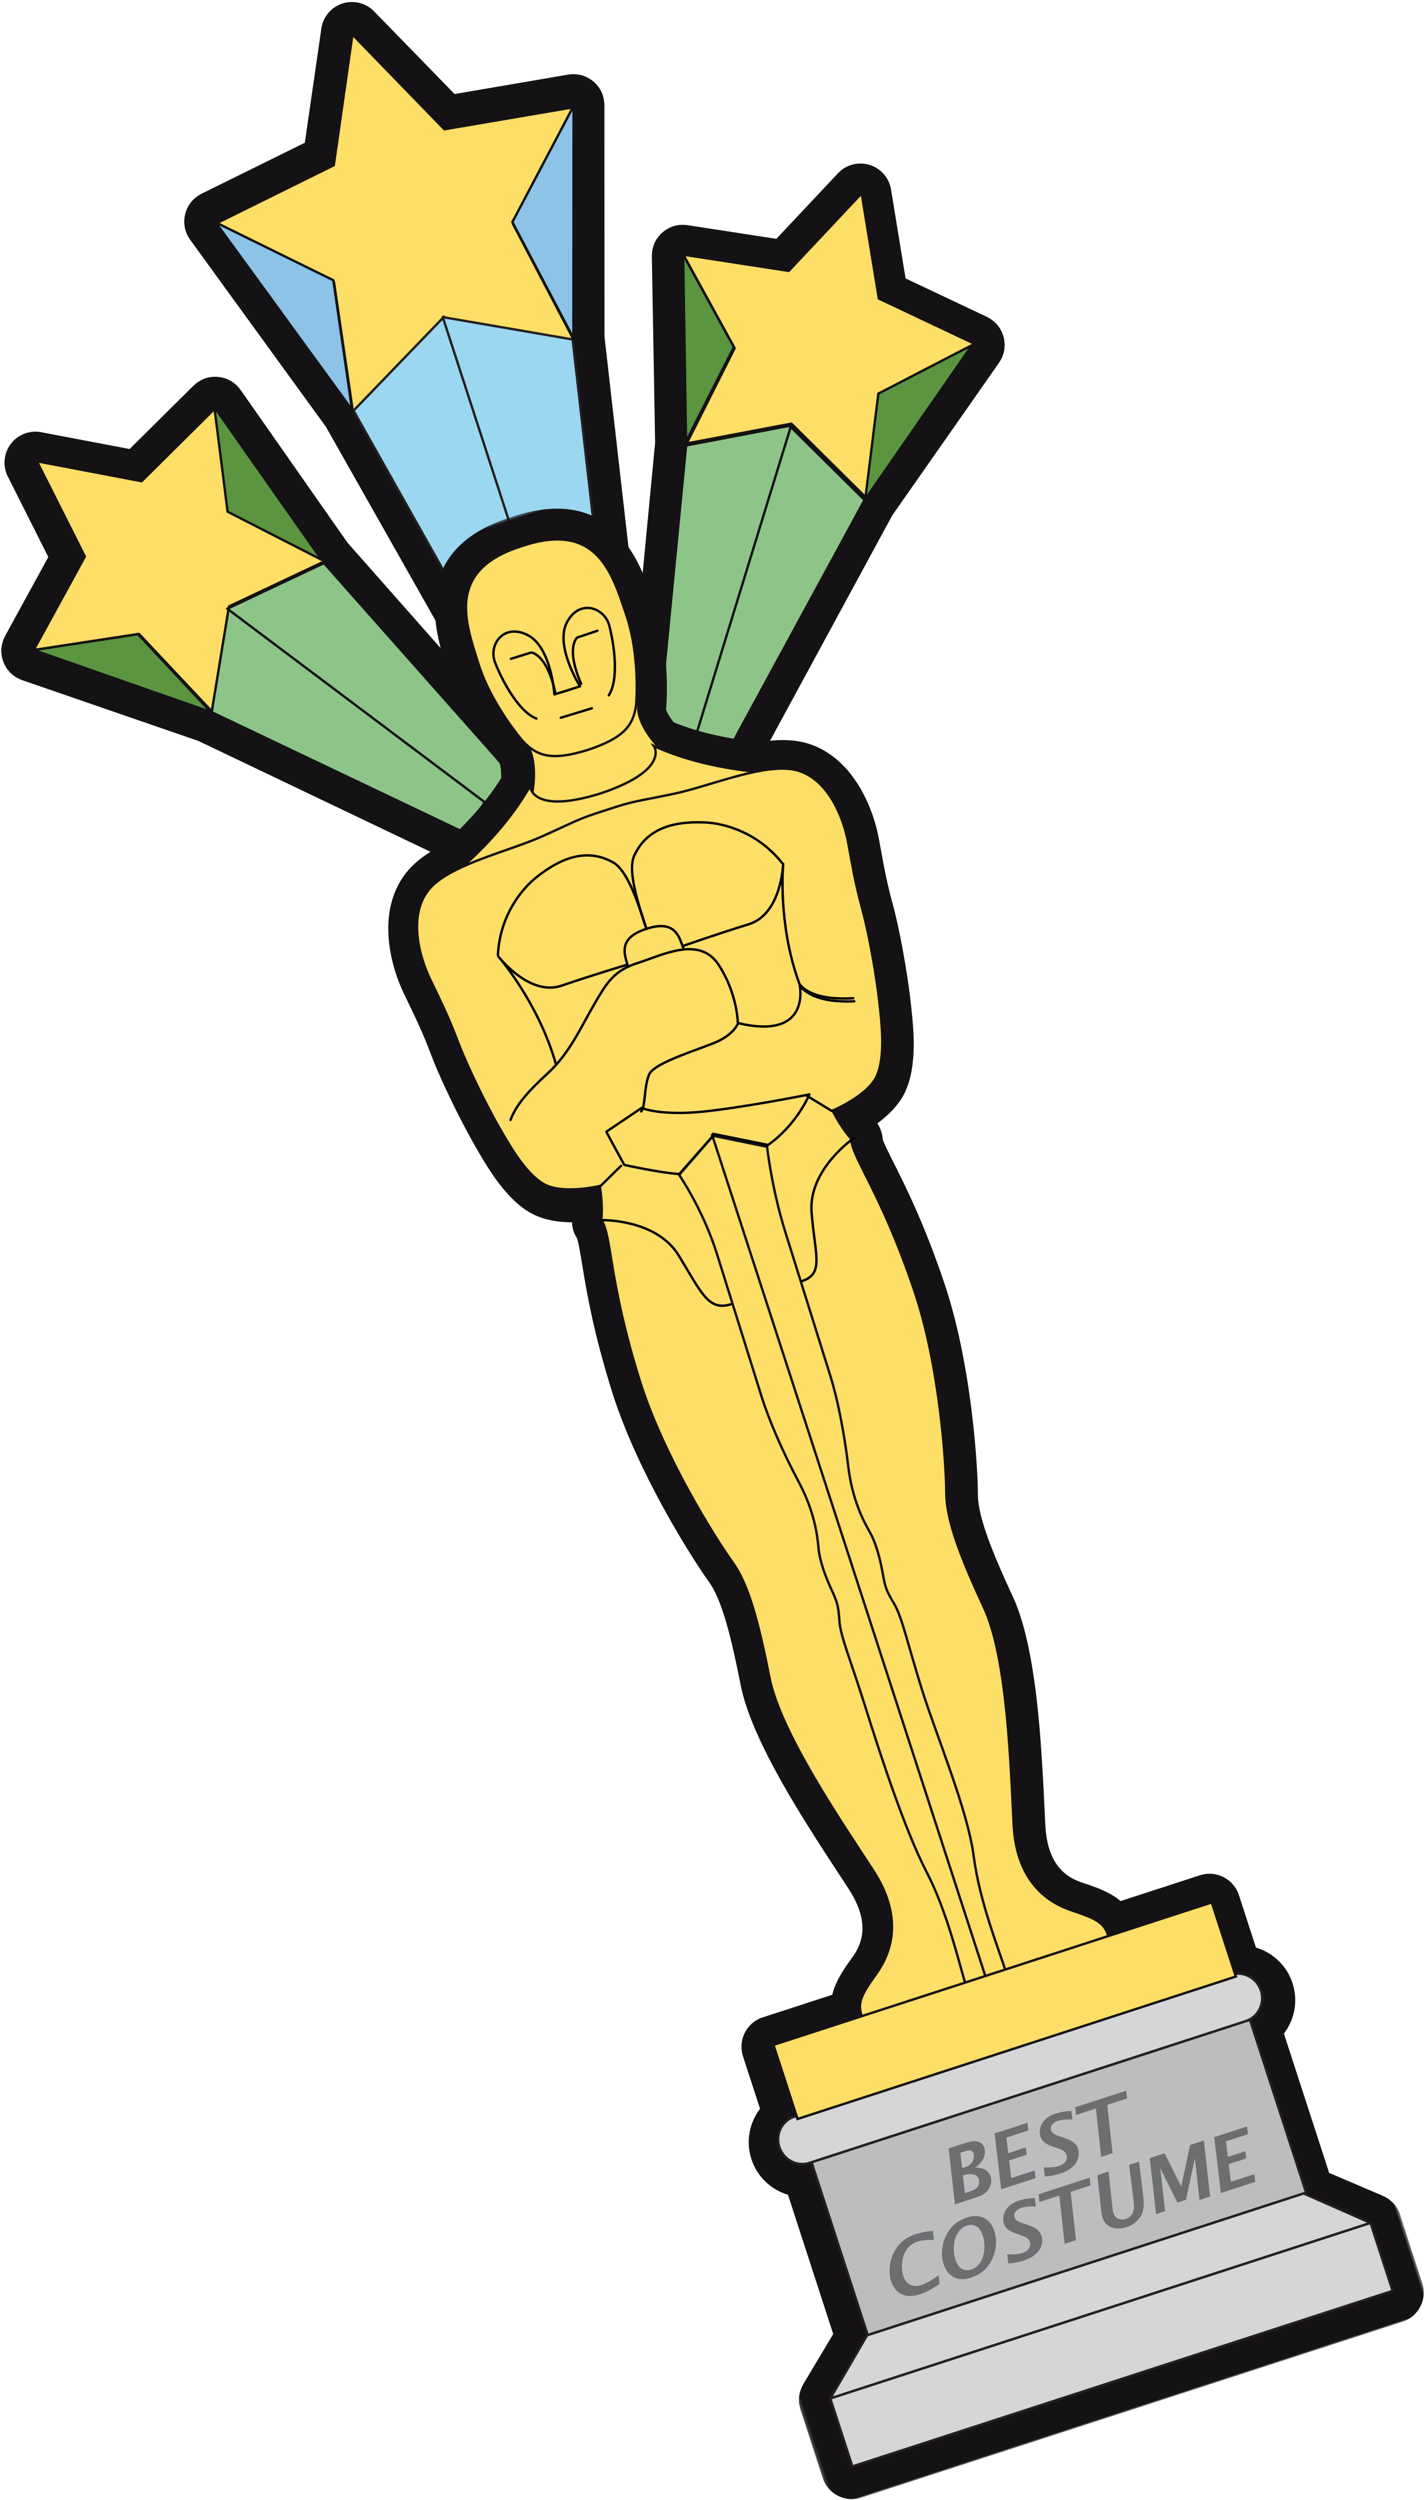 <svg width="439" height="770" xmlns="http://www.w3.org/2000/svg" xmlns:xlink="http://www.w3.org/1999/xlink"><defs><path id="a" d="M.191.492h194.3V614H.191z"/><path id="c" d="M0 779h324V0H0z"/></defs><g transform="rotate(-18 137.176 178.96)" fill="none" fill-rule="evenodd"><path d="M323.966 159.239a10.522 10.522 0 0 0-.153-1.006c-.033-.151-.051-.3-.087-.444a9.522 9.522 0 0 0-.467-1.41c-.002-.013-.002-.016-.002-.027-.027-.051-.064-.098-.081-.148a9.39 9.39 0 0 0-.603-1.132c-.095-.162-.21-.304-.315-.454a11.148 11.148 0 0 0-.553-.719 7.865 7.865 0 0 0-.43-.47c-.09-.091-.165-.19-.258-.278l-20.175-19.018 4.205-27.421a9.543 9.543 0 0 0-3.956-9.263 9.507 9.507 0 0 0-10.046-.55l-24.292 13.337-24.755-12.475c-.117-.053-.237-.09-.353-.145a11.037 11.037 0 0 0-.572-.244 10.75 10.75 0 0 0-.882-.279c-.168-.045-.335-.093-.517-.135-.422-.086-.83-.14-1.254-.177-.062-.004-.128-.02-.179-.025 0 0-.028.005-.028 0-.513-.026-1.023 0-1.525.05-.073.013-.143.027-.215.035-.44.06-.868.148-1.293.263-.075.02-.153.047-.226.072a9.42 9.42 0 0 0-1.238.47 9.175 9.175 0 0 0-1.383.79c-.024.015-.064.034-.081.05-.086.064-.19.112-.276.176a9.63 9.63 0 0 0-1.93 1.971c-.016.011-.016.027-.028.038a9.256 9.256 0 0 0-.734 1.197c-.071.128-.13.26-.188.401a9.223 9.223 0 0 0-.399.984c-.027.08-.069.158-.092.239l-16.784 54.935-22.654 52.191 17.933-88.14 22-67.779c.025-.09.036-.174.061-.266.094-.323.168-.655.23-.99.026-.163.06-.325.08-.487.053-.382.075-.774.075-1.162.003-.101.01-.203.01-.304a9.288 9.288 0 0 0-.15-1.452c-.025-.125-.067-.241-.097-.363-.067-.295-.118-.582-.209-.872-.02-.06-.063-.12-.076-.18-.053-.166-.13-.325-.198-.486a9.07 9.07 0 0 0-.392-.854c-.088-.169-.183-.325-.278-.487a12.24 12.24 0 0 0-.515-.756c-.117-.151-.226-.3-.35-.442a7.436 7.436 0 0 0-.684-.718c-.114-.111-.212-.227-.337-.333a10.435 10.435 0 0 0-1.18-.88c-.013-.004-.02-.016-.027-.02-.045-.03-.11-.05-.168-.08a9.165 9.165 0 0 0-1.128-.582c-.165-.066-.327-.12-.486-.178a9.77 9.77 0 0 0-.908-.288 9.922 9.922 0 0 0-.577-.119c-.13-.026-.258-.069-.392-.087l-35.145-5.118-15.717-31.88A9.51 9.51 0 0 0 161.996 0a9.516 9.516 0 0 0-8.54 5.315l-15.714 31.88-35.147 5.118c-.134.018-.263.06-.39.087a8.74 8.74 0 0 0-1.475.404c-.17.06-.336.115-.496.185-.394.167-.768.36-1.134.571-.052.038-.108.056-.165.088-.005.003-.016.015-.016.02-.424.262-.82.561-1.19.88-.125.105-.232.22-.34.332a9.415 9.415 0 0 0-.691.718c-.119.142-.23.29-.335.442-.187.243-.352.496-.517.756-.097.162-.195.318-.282.487-.147.274-.268.56-.394.854-.063.16-.14.32-.193.485-.025.061-.052.122-.069.181-.098.29-.154.577-.218.872-.027.122-.066.238-.095.363a9.68 9.68 0 0 0-.15 1.452c-.01.101.011.203.011.304 0 .388.019.78.067 1.162.024.162.063.324.084.487.066.335.134.667.23.99.029.092.034.176.071.266l21.99 67.779 17.926 88.125-22.641-52.176-16.784-54.935c-.033-.081-.07-.153-.103-.239a7.889 7.889 0 0 0-.4-1.001c-.06-.125-.114-.254-.178-.378a9.522 9.522 0 0 0-2.696-3.212c-.097-.07-.198-.12-.295-.186a10.243 10.243 0 0 0-1.302-.76 10.214 10.214 0 0 0-1.379-.541c-.082-.024-.157-.05-.238-.07a8.8 8.8 0 0 0-1.27-.257c-.085-.01-.152-.03-.235-.042a9.331 9.331 0 0 0-1.517-.05c-.014.005-.014 0-.023 0-.063.005-.125.02-.184.025-.422.038-.843.09-1.256.177-.174.042-.35.09-.521.135-.295.083-.59.173-.879.28a10.93 10.93 0 0 0-.569.243c-.118.054-.241.092-.352.145l-24.748 12.475-24.305-13.338a9.51 9.51 0 0 0-10.042.55 9.543 9.543 0 0 0-3.957 9.264l4.204 27.421-20.178 19.018c-.105.097-.184.207-.282.309a9.659 9.659 0 0 0-.386.414c-.212.247-.41.506-.594.774-.093.139-.195.268-.282.41a8.837 8.837 0 0 0-.62 1.167c-.022.045-.048.088-.062.127-.011.011-.011.014-.016.02-.19.46-.342.933-.46 1.42-.037.142-.057.29-.088.436-.065.333-.12.674-.15 1.011a5.27 5.27 0 0 0-.032.536c-.01.312 0 .627.015.945.014.177.024.356.047.532.042.323.1.643.171.956.036.165.063.328.11.485.02.066.023.131.045.197.088.293.213.572.331.85.046.11.08.229.123.34.208.442.45.868.71 1.274.065.093.14.182.203.273.221.304.446.6.703.874.117.13.246.251.372.373.227.228.47.45.726.653.068.061.137.135.215.192l45.85 34.581 62.2 59.08a9.463 9.463 0 0 0 6.557 2.62 9.496 9.496 0 0 0 6.915-2.975 9.507 9.507 0 0 0 2.368-4.412c.258-.006.512-.04.775-.067.19-.02.379-.02.577-.052.266-.039.534-.118.802-.182.195-.048.388-.078.575-.14.293-.092.58-.216.866-.337.154-.072.318-.119.48-.198a9.14 9.14 0 0 0 2.594-1.887c.12-.125.231-.26.353-.395.266-.307.51-.625.737-.959.102-.148.204-.29.297-.444.259-.43.477-.878.667-1.343.019-.044.043-.089.065-.142a.055.055 0 0 0 .005-.025 9.466 9.466 0 0 0 4.957-.716c4.828-2.103 7.042-7.724 4.945-12.556l-1.342-3.096c.783.214 1.598.354 2.431.354a9.28 9.28 0 0 0 1.913-.193 9.482 9.482 0 0 0 5.777-3.695c.027.022.047.038.067.063.239.234.499.429.757.636.214.182.418.385.656.546.3.203.626.358.946.527.227.12.445.273.688.374.377.162.792.265 1.19.376.206.058.4.148.61.193a9.727 9.727 0 0 0 3.883 0c.232-.05.442-.14.668-.205.385-.111.776-.208 1.139-.364.243-.107.467-.259.704-.385.314-.168.637-.313.925-.516.227-.151.41-.343.623-.516.27-.219.552-.43.798-.677.021-.02.048-.036.065-.056a9.434 9.434 0 0 0 5.776 3.699 9.352 9.352 0 0 0 1.907.193c.84 0 1.655-.14 2.445-.354l-1.346 3.096c-2.1 4.832.116 10.453 4.94 12.556 1.623.7 3.333.922 4.963.716 0 .013.01.023.014.036.007.03.021.058.04.087.189.487.427.95.698 1.398.086.143.176.274.271.418.229.343.488.673.763.99.11.12.218.254.337.372.4.412.838.8 1.327 1.14a9.7 9.7 0 0 0 1.279.76c.109.054.238.089.361.145.324.14.648.282.975.39.151.045.307.064.461.106.307.08.614.167.924.21.175.028.344.032.525.049.268.023.539.064.807.07a9.528 9.528 0 0 0 2.379 4.412A9.482 9.482 0 0 0 205.62 264c2.35 0 4.71-.864 6.553-2.62l62.196-59.08 45.857-34.58c.077-.062.139-.132.217-.193.247-.202.484-.419.713-.644.131-.13.267-.252.39-.388.232-.262.448-.543.652-.828.09-.11.175-.209.251-.323a9.97 9.97 0 0 0 .698-1.261c.054-.127.096-.258.14-.386.12-.265.23-.528.315-.807.015-.061.03-.125.042-.186.04-.168.08-.34.117-.507.074-.313.13-.625.173-.939a7.13 7.13 0 0 0 .042-.542c.025-.314.03-.629.015-.94a22.055 22.055 0 0 0-.026-.537" fill="#141215"/><path fill="#FDDE66" d="M162 10l-17.917 36.542L104 52.404l29.002 28.446-6.84 40.15L162 102.04 197.85 121l-6.84-40.15L220 52.404l-40.076-5.862z"/><path stroke="#141215" stroke-width=".737" d="M162 10l-17.917 36.542L104 52.404l29.002 28.446-6.84 40.15L162 102.04 197.85 121l-6.84-40.15L220 52.404l-40.076-5.862z"/><path fill="#9CD7F1" d="M147.612 225.369l-21.107-105.047 35.49-18.914v122.987"/><path stroke="#231F20" stroke-width=".737" stroke-linecap="round" stroke-linejoin="round" d="M147.612 225.369l-21.107-105.047 35.49-18.914v122.987"/><path fill="#9CD7F1" d="M176.117 225.369l21.363-105.047-35.924-18.914v122.987"/><path stroke="#231F20" stroke-width=".737" stroke-linecap="round" stroke-linejoin="round" d="M176.117 225.369l21.363-105.047-35.924-18.914v122.987"/><path fill="#8CC3E7" d="M126.16 120L133 80.198 104 52z"/><path stroke="#141215" stroke-width=".737" stroke-linecap="round" stroke-linejoin="round" d="M126.16 120L133 80.198 104 52z"/><path fill="#8CC3E7" d="M220 52l-29 28.198L197.844 120z"/><path stroke="#141215" stroke-width=".737" stroke-linecap="round" stroke-linejoin="round" d="M220 52l-29 28.198L197.844 120z"/><path fill="#FDDE66" d="M28.916 105l4.981 32.477L10 160.002l32.387 5.29L56.402 195l15.034-29.194L104 161.65l-23.097-23.342 6.1-32.284-29.309 14.773z"/><path stroke="#141215" stroke-width=".737" d="M28.916 105l4.981 32.477L10 160.002l32.387 5.29L56.402 195l15.034-29.194L104 161.65l-23.097-23.342 6.1-32.284-29.309 14.773z"/><path fill="#8DC589" d="M118.678 254.317L56.25 195.144l14.945-28.962 56.622 80.78"/><path stroke="#141215" stroke-width=".737" stroke-linecap="round" stroke-linejoin="round" d="M118.678 254.317L56.25 195.144l14.945-28.962 56.622 80.78"/><path fill="#8DC589" d="M137.978 241.604l-34.624-79.442-32.684 4.156 57.168 81.4"/><path stroke="#141215" stroke-width=".737" stroke-linecap="round" stroke-linejoin="round" d="M137.978 241.604l-34.624-79.442-32.684 4.156 57.168 81.4"/><path fill="#5B9540" d="M56 195l-13.893-29.71L10 160z"/><path stroke="#141215" stroke-width=".737" stroke-linecap="round" stroke-linejoin="round" d="M56 195l-13.893-29.71L10 160z"/><path fill="#5B9540" d="M86.074 106L80 137.921 103 161z"/><path stroke="#141215" stroke-width=".737" stroke-linecap="round" stroke-linejoin="round" d="M86.074 106L80 137.921 103 161z"/><path fill="#FDDE66" d="M296.084 105l-4.98 32.477L315 160.002l-32.38 5.29L268.598 195l-15.038-29.194L221 161.65l23.103-23.342-6.107-32.284 29.318 14.773z"/><path stroke="#141215" stroke-width=".737" d="M296.084 105l-4.98 32.477L315 160.002l-32.38 5.29L268.598 195l-15.038-29.194L221 161.65l23.103-23.342-6.107-32.284 29.318 14.773z"/><path fill="#8DC589" d="M205.317 254.317l62.429-59.173-14.95-28.962-56.613 80.78"/><path stroke="#141215" stroke-width=".737" stroke-linecap="round" stroke-linejoin="round" d="M205.317 254.317l62.429-59.173-14.95-28.962-56.613 80.78"/><path fill="#8DC589" d="M186.02 241.604l34.622-79.442 32.68 4.156-57.16 81.4"/><path stroke="#141215" stroke-width=".737" stroke-linecap="round" stroke-linejoin="round" d="M186.02 241.604l34.622-79.442 32.68 4.156-57.16 81.4"/><path fill="#5B9540" d="M268 195l13.902-29.71L314 160z"/><path stroke="#141215" stroke-width=".737" stroke-linecap="round" stroke-linejoin="round" d="M268 195l13.902-29.71L314 160z"/><path fill="#5B9540" d="M237.92 106l6.08 31.921L221 161z"/><path stroke="#141215" stroke-width=".737" stroke-linecap="round" stroke-linejoin="round" d="M237.92 106l6.08 31.921L221 161z"/><g transform="translate(67 166)"><mask id="b" fill="#fff"><use xlink:href="#a"/></mask><path d="M193.743 578.854c-.031-.072-.052-.139-.086-.212a9.302 9.302 0 0 0-.974-1.72 10.06 10.06 0 0 0-.936-1.14c-.11-.115-.24-.221-.36-.332-.268-.25-.506-.523-.794-.737l-12.955-11.318v-45.107c4.418-3.046 7.324-8.147 7.324-13.925 0-5.77-2.906-10.87-7.324-13.922v-16.972c0-5.274-4.259-9.545-9.518-9.545h-25.717c-2.34-3.75-5.922-6.426-9.447-9.028-3.878-2.855-8.661-8.072-5.39-20.326.453-1.696.959-3.56 1.505-5.556 5.099-18.762 12.816-47.124 10.74-64.492-1.829-15.245-2.614-26.737-.514-33.294 2.756-8.588 10.548-38.936 10.274-64.828-.202-19.426-2.095-31.891-3.354-40.142-.516-3.392-1.1-7.241-.987-8.183.104-.432.188-.866.24-1.301.012-.09.007-.177.012-.267.042-.472.046-.938.023-1.408-.014-.16-.023-.32-.042-.482a9.32 9.32 0 0 0-.31-1.643l-.001-.015c4.018-1.329 8.227-3.408 11.233-6.673 6.177-6.701 8.516-18.088 10.06-25.629l.14-.662c1.345-6.548 3.456-20.07 3.936-29.644.36-7.182.921-11.328 1.696-17.061l.445-3.3c1.57-11.911-.73-27.37-11.886-35.035-3.875-2.658-8.683-4.09-13.913-4.909-5.208-2.31-14.966-6.954-23.209-13.97-.63-1.728-1.13-3.816-.994-4.503v-.011c.042-.088.078-.178.12-.265.267-.631 6.581-15.624 6.42-30.985l-.014-1.372C129.089 26.46 128.87.492 96.273.492l-.446.003-.646-.003c-32.606 0-32.816 25.916-32.915 38.375l-.01 1.377c-.165 15.358 6.146 30.352 6.41 30.978.023.037.033.071.052.107.167.843-.264 2.874-.933 4.686-8.189 6.965-17.86 11.59-23.201 13.96-5.232.819-10.038 2.252-13.905 4.908-11.163 7.665-13.46 23.124-11.886 35.035l.452 3.375c.767 5.716 1.33 9.845 1.683 16.992.476 9.545 2.589 23.078 3.939 29.642l.132.655c1.551 7.533 3.89 18.928 10.063 25.629 3.01 3.264 7.212 5.343 11.227 6.67a8.94 8.94 0 0 0-.108 4.94c.154 1.124-.435 4.972-.952 8.365-1.25 8.251-3.15 20.72-3.349 40.142-.275 25.905 7.521 56.244 10.271 64.836 2.099 6.543 1.316 18.038-.507 33.286-2.078 17.368 5.636 45.729 10.74 64.499.543 1.993 1.05 3.86 1.503 5.55 3.263 12.258-1.514 17.468-5.395 20.331-3.551 2.616-7.151 5.304-9.494 9.094H26.507c-5.252 0-9.513 4.27-9.513 9.545v16.972c-4.411 3.051-7.317 8.153-7.317 13.922 0 5.778 2.906 10.88 7.317 13.925v45.107L3.456 575.22c-.104.09-.18.194-.278.284-.139.132-.27.263-.397.406a9.694 9.694 0 0 0-.748.909c-.101.143-.207.276-.297.423-.291.438-.541.9-.753 1.38-.01.03-.033.062-.051.096-.217.522-.37 1.059-.498 1.61-.03.156-.055.318-.08.48-.071.442-.122.88-.136 1.329 0 .095-.027.189-.027.287v22.03c0 5.275 4.26 9.547 9.517 9.547H184.93c5.253 0 9.514-4.272 9.514-9.546v-21.503c.01-.178.048-.347.048-.528 0-1.27-.297-2.455-.748-3.57" fill="#141215" mask="url(#b)"/></g><path d="M145.068 233.352c2.657 5.66-1.788 14.32-1.788 14.32l-5.852 12.876 25.253 9.769 27.217-8.139-6.063-14.438s-4.437-8.657-1.782-14.316" fill="#FDDE66"/><path d="M145.068 233.352c2.657 5.66-1.788 14.32-1.788 14.32l-5.852 12.876 25.253 9.769 27.217-8.139-6.063-14.438s-4.437-8.657-1.782-14.316" stroke="#141215" stroke-width=".737"/><path d="M211.897 265.226c-4.874-2.146-18.404-8.042-29.29-18.083 0 0 2.58 8.575-20.05 8.816-22.63-.241-20.049-8.889-20.049-8.889-10.88 10.044-24.418 15.938-29.285 18.083" fill="#FDDE66"/><path d="M211.897 265.226c-4.874-2.146-18.404-8.042-29.29-18.083 0 0 2.58 8.575-20.05 8.816-22.63-.241-20.049-8.889-20.049-8.889-10.88 10.044-24.418 15.938-29.285 18.083" stroke="#141215" stroke-width=".737"/><path d="M202.523 638.82c-.047-4.064-1.689-5.94-8.236-10.754-6.553-4.804-13.425-13.942-8.99-30.507 4.435-16.57 14.112-49.177 12.031-66.49-2.075-17.315-2.734-29.223-.12-37.379 2.625-8.152 10.116-37.458 9.861-61.848-.342-32.502-5.62-44.905-4.05-50.882 0 0-1.888-4.058-2.755-10.006 0 0 11.639-.932 16.182-5.857 4.554-4.922 6.607-15.507 7.9-21.752 1.288-6.245 3.319-19.267 3.765-28.211.452-8.944 1.212-13.558 2.216-21.15 1.01-7.597.325-20.32-7.857-25.922-8.182-5.601-26.85-3.779-38.504-5.013-11.667-1.229-11.928-1.777-21.408-1.683-9.475-.094-9.743.382-21.403 1.618-11.665 1.23-30.332-.594-38.51 5.008-8.181 5.6-8.858 18.33-7.853 25.922 1 7.596 1.766 12.212 2.217 21.15.444 8.942 2.471 21.967 3.763 28.209 1.294 6.239 3.343 16.826 7.895 21.754 4.552 4.923 16.19 5.856 16.19 5.856-.877 5.948-2.759 10.006-2.759 10.006 1.568 5.977-3.712 18.38-4.053 50.881-.251 24.392 7.242 53.697 9.861 61.85 2.623 8.155 1.957 20.068-.118 37.378-2.076 17.312 7.6 49.92 12.035 66.49 4.428 16.567-2.441 25.702-8.995 30.514-6.542 4.808-8.185 6.686-8.233 10.747" fill="#FDDE66"/><path d="M202.523 638.82c-.047-4.064-1.689-5.94-8.236-10.754-6.553-4.804-13.425-13.942-8.99-30.507 4.435-16.57 14.112-49.177 12.031-66.49-2.075-17.315-2.734-29.223-.12-37.379 2.625-8.152 10.116-37.458 9.861-61.848-.342-32.502-5.62-44.905-4.05-50.882 0 0-1.888-4.058-2.755-10.006 0 0 11.639-.932 16.182-5.857 4.554-4.922 6.607-15.507 7.9-21.752 1.288-6.245 3.319-19.267 3.765-28.211.452-8.944 1.212-13.558 2.216-21.15 1.01-7.597.325-20.32-7.857-25.922-8.182-5.601-26.85-3.779-38.504-5.013-11.667-1.229-11.928-1.777-21.408-1.683-9.475-.094-9.743.382-21.403 1.618-11.665 1.23-30.332-.594-38.51 5.008-8.181 5.6-8.858 18.33-7.853 25.922 1 7.596 1.766 12.212 2.217 21.15.444 8.942 2.471 21.967 3.763 28.209 1.294 6.239 3.343 16.826 7.895 21.754 4.552 4.923 16.19 5.856 16.19 5.856-.877 5.948-2.759 10.006-2.759 10.006 1.568 5.977-3.712 18.38-4.053 50.881-.251 24.392 7.242 53.697 9.861 61.85 2.623 8.155 1.957 20.068-.118 37.378-2.076 17.312 7.6 49.92 12.035 66.49 4.428 16.567-2.441 25.702-8.995 30.514-6.542 4.808-8.185 6.686-8.233 10.747" stroke="#141215" stroke-width=".737"/><path d="M162.997 242c11.02-.118 15.428-2.443 18.342-8.678 0 0 5.799-13.56 5.658-27.045-.14-13.493.591-30.532-24-30.274-24.587-.258-23.862 16.71-23.994 30.202-.145 13.485 5.657 27.045 5.657 27.045 2.91 6.235 7.316 8.632 18.337 8.75" fill="#FDDE66"/><path d="M162.997 242c11.02-.118 15.428-2.443 18.342-8.678 0 0 5.799-13.56 5.658-27.045-.14-13.493.591-30.532-24-30.274-24.587-.258-23.862 16.71-23.994 30.202-.145 13.485 5.657 27.045 5.657 27.045 2.91 6.235 7.316 8.632 18.337 8.75z" stroke="#141215" stroke-width=".737"/><mask id="d" fill="#fff"><use xlink:href="#c"/></mask><path fill="#BBBDBF" mask="url(#d)" d="M94 733h142v-56H94z"/><path stroke="#231F20" stroke-width=".737" stroke-linecap="round" stroke-linejoin="round" mask="url(#d)" d="M94 733h142v-56H94z"/><path d="M234.687 677H93.305c-4.034 0-7.305-3.357-7.305-7.504 0-4.14 3.27-7.496 7.305-7.496h141.382c4.031 0 7.313 3.357 7.313 7.496 0 4.147-3.282 7.504-7.313 7.504" fill="#D4D6D7" mask="url(#d)"/><path d="M234.687 677H93.305c-4.034 0-7.305-3.357-7.305-7.504 0-4.14 3.27-7.496 7.305-7.496h141.382c4.031 0 7.313 3.357 7.313 7.496 0 4.147-3.282 7.504-7.313 7.504z" stroke="#231F20" stroke-width=".737" stroke-linecap="round" stroke-linejoin="round" mask="url(#d)"/><path fill="#D4D6D7" mask="url(#d)" d="M252 748H77l16.777-15h141.435z"/><path stroke="#231F20" stroke-width=".737" stroke-linecap="round" stroke-linejoin="round" mask="url(#d)" d="M252 748H77l16.777-15h141.435z"/><path fill="#D4D6D7" mask="url(#d)" d="M77 770h175v-22H77z"/><path stroke="#231F20" stroke-width=".737" stroke-linecap="round" stroke-linejoin="round" mask="url(#d)" d="M77 770h175v-22H77z"/><g mask="url(#d)"><path d="M156.06 639.832c.08-7.316 1.574-23.019-.768-37.135-2.346-14.107-2.356-39.04-2.202-53.67.158-14.628-.582-23.306.58-27.902 1.156-4.589 1.169-5.675.663-10.017-.51-4.339-.733-9.487.14-13.275.871-3.783 2.339-11.084.505-21.398-1.829-10.319-2.822-20.894-2.752-28.211l.502-46.327c.152-14.362-3.596-26.864-3.596-26.864l13.902-8.201v272.497" fill="#FDDE66"/><path d="M156.06 639.832c.08-7.316 1.574-23.019-.768-37.135-2.346-14.107-2.356-39.04-2.202-53.67.158-14.628-.582-23.306.58-27.902 1.156-4.589 1.169-5.675.663-10.017-.51-4.339-.733-9.487.14-13.275.871-3.783 2.339-11.084.505-21.398-1.829-10.319-2.822-20.894-2.752-28.211l.502-46.327c.152-14.362-3.596-26.864-3.596-26.864l13.902-8.201v272.497" stroke="#141215" stroke-width=".737"/></g><g mask="url(#d)"><path d="M169.074 639.913c.073-7.314-1.085-23.041 1.56-37.108 2.644-14.06.539-38.986.69-53.611.156-14.631 1.08-23.29.026-27.906-1.062-4.616-1.05-5.699-.45-10.03.607-4.327.93-9.475.14-13.275-.79-3.805-2.091-11.133-.046-21.408 2.052-10.278 3.278-20.834 3.358-28.15.08-7.308.342-31.967.493-46.325.157-14.364 2.771-26.786 2.771-26.786l-14.98-8.481v272.495" fill="#FDDE66"/><path d="M169.074 639.913c.073-7.314-1.085-23.041 1.56-37.108 2.644-14.06.539-38.986.69-53.611.156-14.631 1.08-23.29.026-27.906-1.062-4.616-1.05-5.699-.45-10.03.607-4.327.93-9.475.14-13.275-.79-3.805-2.091-11.133-.046-21.408 2.052-10.278 3.278-20.834 3.358-28.15.08-7.308.342-31.967.493-46.325.157-14.364 2.771-26.786 2.771-26.786l-14.98-8.481v272.495" stroke="#141215" stroke-width=".737"/></g><path d="M122 381s16.257 4.762 19.373 17.717c3.118 12.959 3.318 19.208 10.627 19.283m-20-62l2.044 11.027s10.202 6.013 15.427 7.973L163 366.875m0-.509l14.775 8.342s-.033.12-.088.292c10.74-3.198 17.313-11 17.313-11m-63-8.408L144.552 352s4.748 4.213 18.039 7.008C175.878 361.804 195 364 195 364m-46-156l6.54.074s4.433 1.714 3.263 13.926m-.803 8l10 .19M123.614 331c.741-19.815-6.614-37-6.614-37s5.227 14.715 15.722 14.559c10.49-.157 21.278.106 21.278.106" stroke="#020303" stroke-width=".737" stroke-linecap="round" stroke-linejoin="round" mask="url(#d)"/><path d="M105 343.04c3.01-3.787 7.362-6.47 15.512-10.204 8.154-3.734 14.17-10.487 19.902-15.608 5.731-5.12 9.018-8.145 16.853-8.062 7.847.085 20.578-2.243 23.446 8.16 2.862 10.39.057 19.147.057 19.147s-1.919 2.432-7.067 3.197c-5.14.766-21.087.053-23.819 3.297-2.744 3.244-3.882 8.691-5.784 10.033m9.9-44c.295-2.804-.87-9.105 9-8.999m-.018-.001c.11-9.9-.19-19.103-3.396-22.616-7.53-8.259-18.13-5.121-24.013-2.93-4.88 1.828-14.127 7.355-18.573 19.084M204 381s-16.429 4.762-19.571 17.715c-3.146 12.96-2.035 19.209-9.429 19.285m-50-47l8-4m61-3l6 7m-25.782-143c5.33-4.422 6.661-17.538 6.777-20.537.206-5.728-6.294-10.571-12.145-4.779-5.846 5.788-2.207 19.939-2.207 19.939l-4.145.006-4.143-.079s3.64-14.144-2.207-19.938c-5.85-5.791-12.357-.947-12.143 4.785.105 2.993 1.444 16.11 6.773 20.53" stroke="#020303" stroke-width=".737" stroke-linecap="round" stroke-linejoin="round" mask="url(#d)"/><path d="M177 208l-6.544.074s-4.432 1.714-3.258 13.926M172 308.498s10.851-.266 21.42-.11c10.573.16 15.84-14.388 15.84-14.388s-7.413 16.987-6.66 36.569c0 0 .786 5.9 14.4 9.431" stroke="#020303" stroke-width=".737" stroke-linecap="round" stroke-linejoin="round" mask="url(#d)"/><path d="M217 341c-13.644-3.744-14.431-10-14.431-10s-1.697 17.473-21.569 5.393M172 309c-.295-2.779.864-9.11-9-8.999m.016-.001c-.102-9.901.195-19.1 3.398-22.615 7.533-8.257 18.131-5.126 24.007-2.93 4.884 1.824 14.126 7.35 18.579 19.081" stroke="#020303" stroke-width=".737" stroke-linecap="round" stroke-linejoin="round" mask="url(#d)"/><path fill="#FDDE66" mask="url(#d)" d="M94 663h142v-24H94z"/><path stroke="#141215" stroke-width=".737" mask="url(#d)" d="M94 663h142v-24H94z"/><path d="M137.543 693.077h.924c1.271 0 2.223-.357 2.86-1.074.636-.716.954-1.427.954-2.13 0-.307-.073-.57-.22-.789-.145-.217-.39-.39-.732-.517-.345-.126-1.112-.189-2.304-.189h-.522l-.96 4.699zm-1.554 7.593h1.006c1.82 0 2.999-.276 3.545-.825.544-.548.817-1.187.817-1.917 0-.897-.395-1.557-1.184-1.985-.787-.425-1.659-.639-2.613-.639h-.473l-1.098 5.366zM132 703l3.494-17h4.796c1.645 0 2.821.128 3.53.38.712.253 1.253.628 1.624 1.127a2.77 2.77 0 0 1 .556 1.698 4.05 4.05 0 0 1-.49 1.919c-.329.62-.805 1.185-1.434 1.694-.627.51-1.517.96-2.67 1.35 1.365.451 2.324 1.025 2.877 1.723.554.695.83 1.474.83 2.331 0 .827-.253 1.621-.753 2.378a5.092 5.092 0 0 1-2.02 1.769c-.845.422-2.069.631-3.672.631H132zm15 0l3.365-17H161l-.457 2.344h-7.129l-.935 4.733h5.701l-.432 2.204h-5.707l-1.064 5.376h7.604l-.457 2.343zm14 .374l.562-2.78c1.755.704 3.239 1.056 4.453 1.056 1.119 0 1.962-.24 2.524-.714.564-.475.847-1.077.847-1.802a2.32 2.32 0 0 0-.64-1.63 9.535 9.535 0 0 0-1.392-1.234l-.987-.719c-.947-.688-1.66-1.363-2.137-2.024a3.674 3.674 0 0 1-.716-2.209c0-.948.277-1.84.832-2.67.556-.83 1.313-1.48 2.267-1.948.957-.467 2.134-.7 3.535-.7 1.544 0 3.16.255 4.852.764l-.518 2.583c-1.659-.665-3.111-.997-4.356-.997-.894 0-1.601.199-2.12.598-.521.399-.781.91-.781 1.535 0 .464.15.88.452 1.248.302.366.788.8 1.462 1.304l1.07.8c1.245.918 2.082 1.733 2.512 2.438.431.706.645 1.448.645 2.229 0 .925-.302 1.83-.91 2.713-.605.885-1.463 1.57-2.571 2.057-1.11.484-2.531.728-4.269.728-1.552 0-3.09-.208-4.616-.626m18.373-.374l3.045-14.656H176l.478-2.344H193l-.48 2.344h-6.43L183.058 703zm-59.46 21.853c-2.564.765-4.872 1.147-6.92 1.147-1.414 0-2.67-.269-3.77-.804-1.102-.537-1.912-1.304-2.438-2.305-.523-.998-.785-2.103-.785-3.316 0-1.953.514-3.835 1.544-5.648 1.028-1.815 2.39-3.256 4.09-4.324 1.7-1.07 3.736-1.603 6.113-1.603 1.658 0 3.41.219 5.253.658l-.55 2.78c-1.881-.725-3.557-1.088-5.027-1.088-1.357 0-2.569.368-3.632 1.1-1.064.735-1.957 1.83-2.675 3.284-.718 1.457-1.074 2.9-1.066 4.327 0 .88.182 1.661.542 2.34.363.68.894 1.187 1.597 1.524.704.337 1.483.503 2.34.503 1.39 0 3.363-.397 5.92-1.194l-.536 2.619zm10.628-1.204c1.12 0 2.176-.367 3.174-1.1.997-.735 1.824-1.836 2.485-3.302.659-1.467.99-2.957.99-4.472 0-1.474-.342-2.581-1.025-3.317-.683-.739-1.579-1.107-2.681-1.107-1.084 0-2.131.375-3.146 1.123-1.016.75-1.846 1.856-2.49 3.32-.644 1.462-.967 2.936-.967 4.419 0 1.52.352 2.64 1.058 3.358.707.719 1.574 1.078 2.602 1.078M129.74 726c-2.124 0-3.777-.588-4.963-1.766-1.186-1.177-1.777-2.757-1.777-4.74 0-1.907.494-3.755 1.482-5.545s2.306-3.23 3.95-4.318c1.645-1.086 3.563-1.631 5.758-1.631 2.194 0 3.876.593 5.05 1.776 1.173 1.184 1.76 2.76 1.76 4.729 0 1.906-.487 3.748-1.465 5.527-.977 1.779-2.288 3.218-3.932 4.318-1.646 1.099-3.6 1.65-5.863 1.65m12.26-.626l.562-2.78c1.755.704 3.239 1.056 4.453 1.056 1.119 0 1.962-.24 2.524-.714.564-.475.847-1.077.847-1.802a2.32 2.32 0 0 0-.64-1.63 9.535 9.535 0 0 0-1.392-1.234l-.987-.719c-.947-.688-1.66-1.363-2.137-2.024a3.674 3.674 0 0 1-.716-2.209c0-.948.277-1.84.832-2.67.556-.83 1.313-1.48 2.267-1.948.957-.467 2.134-.7 3.535-.7 1.544 0 3.16.255 4.852.764l-.518 2.583c-1.659-.665-3.111-.997-4.356-.997-.894 0-1.601.199-2.12.598-.521.399-.781.91-.781 1.535 0 .464.15.88.452 1.248.302.366.788.8 1.462 1.304l1.07.8c1.245.918 2.082 1.733 2.512 2.438.431.706.645 1.448.645 2.229 0 .925-.302 1.83-.91 2.713-.605.885-1.463 1.57-2.571 2.057-1.11.484-2.531.728-4.269.728-1.552 0-3.09-.208-4.616-.626m18.373-.374l3.045-14.656H157l.478-2.344H174l-.48 2.344h-6.43L164.058 725zm16.134-17h3.626l-2.317 11.07a7.7 7.7 0 0 0-.186 1.626c0 .87.284 1.556.854 2.059.573.502 1.3.754 2.182.754.938 0 1.75-.306 2.44-.92.691-.613 1.205-1.774 1.543-3.483L186.798 708H190l-2 10.276c-.397 2.04-.922 3.561-1.576 4.562-.654 1.001-1.533 1.777-2.64 2.332-1.105.552-2.347.83-3.725.83-1.721 0-3.16-.452-4.32-1.351-1.159-.904-1.739-2.133-1.739-3.692 0-.719.093-1.51.276-2.373l2.23-10.584zM190 725l3.494-17h4.804l1.694 11.337L206.537 708H211l-3.494 17h-3.435l2.608-12.68-6.546 11.336h-2.79l-1.735-11.705L192.925 725zm21 0l3.365-17H225l-.457 2.344h-7.129l-.935 4.733h5.701l-.432 2.204h-5.707l-1.064 5.376h7.604l-.457 2.343z" fill="#6C6E70" mask="url(#d)"/></g></svg>
